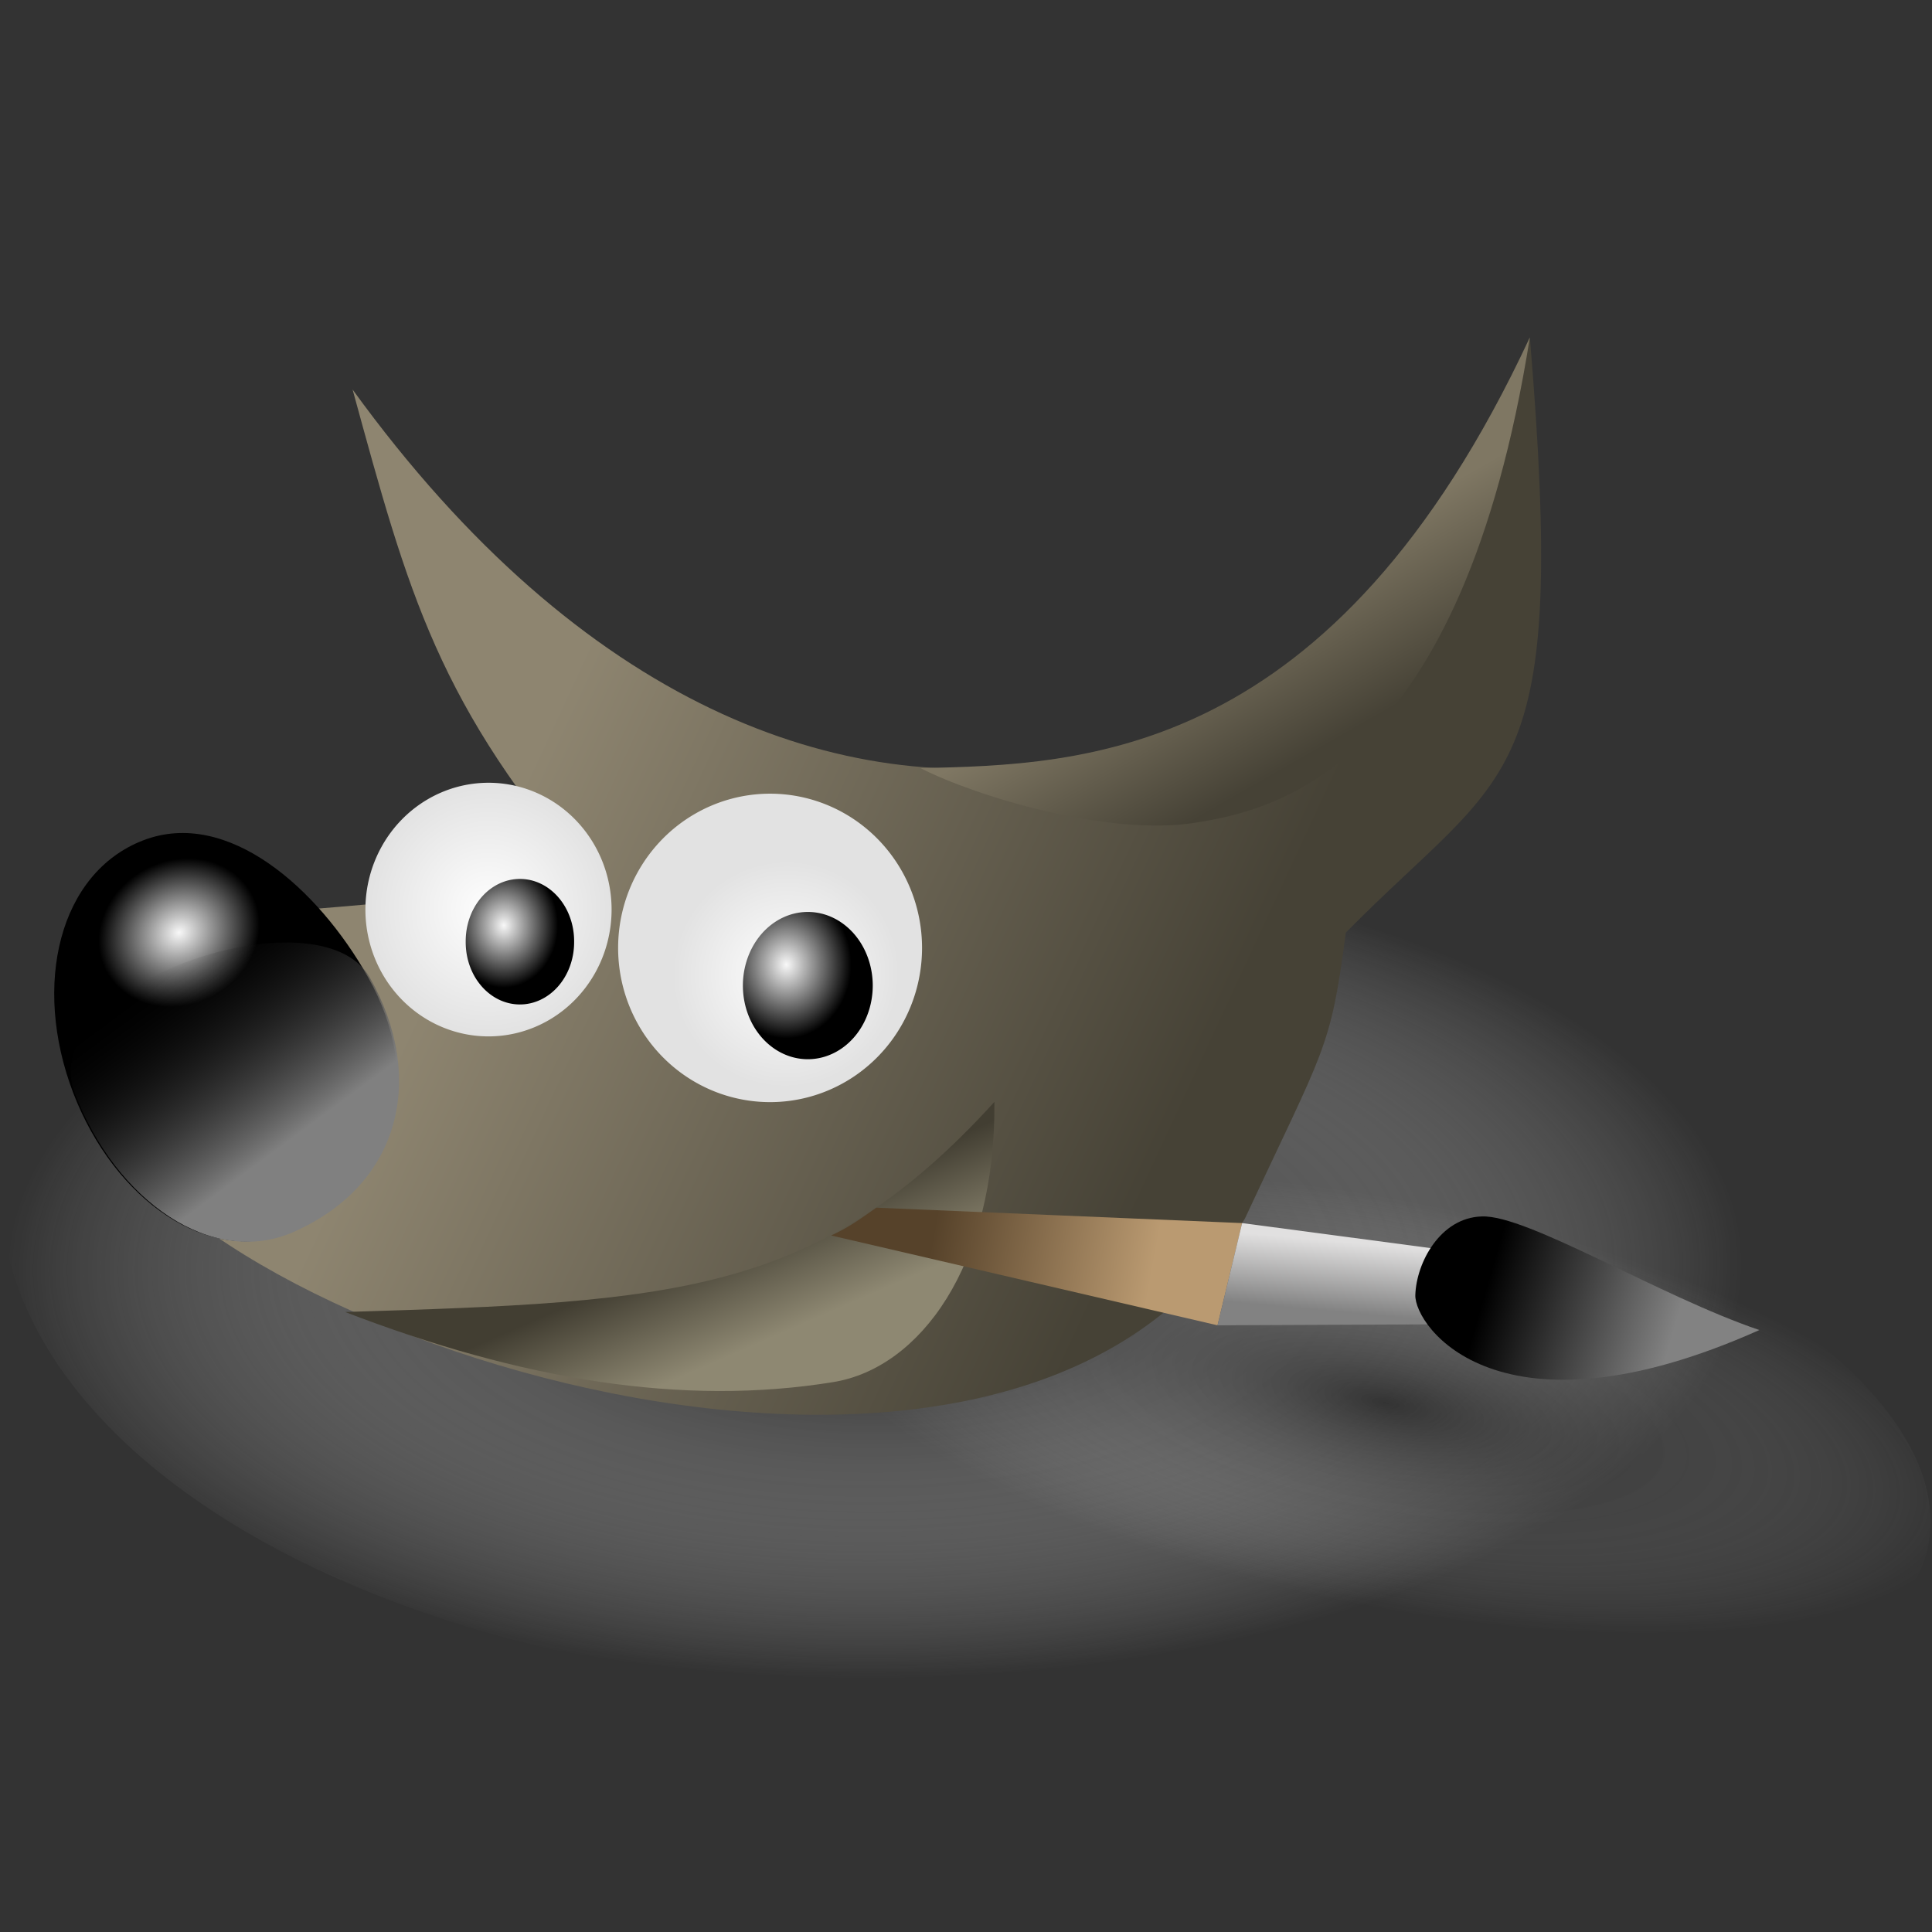 <?xml version="1.0" encoding="UTF-8" standalone="no"?>
<!-- Created with Inkscape (http://www.inkscape.org/) -->
<svg
   xmlns:dc="http://purl.org/dc/elements/1.1/"
   xmlns:cc="http://web.resource.org/cc/"
   xmlns:rdf="http://www.w3.org/1999/02/22-rdf-syntax-ns#"
   xmlns:svg="http://www.w3.org/2000/svg"
   xmlns="http://www.w3.org/2000/svg"
   xmlns:xlink="http://www.w3.org/1999/xlink"
   xmlns:sodipodi="http://sodipodi.sourceforge.net/DTD/sodipodi-0.dtd"
   xmlns:inkscape="http://www.inkscape.org/namespaces/inkscape"
   id="svg1384"
   sodipodi:version="0.32"
   inkscape:version="0.45"
   width="48"
   height="48"
   version="1.0"
   inkscape:output_extension="org.inkscape.output.svg.inkscape"
   inkscape:export-xdpi="960"
   inkscape:export-ydpi="960"
   sodipodi:modified="TRUE">
  <rect width="100%" height="100%" fill="#333333" stroke="none"/>
  <defs
     id="defs1387">
    <linearGradient
       id="linearGradient11213">
      <stop
         style="stop-color:#000000;stop-opacity:1;"
         offset="0"
         id="stop11215" />
      <stop
         style="stop-color:#ffffff;stop-opacity:0;"
         offset="1"
         id="stop11217" />
    </linearGradient>
    <linearGradient
       id="linearGradient10324">
      <stop
         id="stop10326"
         offset="0"
         style="stop-color:#000000;stop-opacity:1;" />
      <stop
         id="stop10328"
         offset="1"
         style="stop-color:#ffffff;stop-opacity:1;" />
    </linearGradient>
    <linearGradient
       id="linearGradient10299">
      <stop
         style="stop-color:#000000;stop-opacity:1;"
         offset="0"
         id="stop10301" />
      <stop
         style="stop-color:#828282;stop-opacity:1;"
         offset="1"
         id="stop10303" />
    </linearGradient>
    <linearGradient
       id="linearGradient10287">
      <stop
         style="stop-color:#e1e0e0;stop-opacity:1;"
         offset="0"
         id="stop10289" />
      <stop
         style="stop-color:#828282;stop-opacity:1;"
         offset="1"
         id="stop10291" />
    </linearGradient>
    <linearGradient
       id="linearGradient10279">
      <stop
         style="stop-color:#56422a;stop-opacity:1;"
         offset="0"
         id="stop10281" />
      <stop
         style="stop-color:#ba9a71;stop-opacity:1;"
         offset="1"
         id="stop10283" />
    </linearGradient>
    <linearGradient
       id="linearGradient6747">
      <stop
         style="stop-color:#464236;stop-opacity:1;"
         offset="0"
         id="stop6749" />
      <stop
         style="stop-color:#7f7763;stop-opacity:1;"
         offset="1"
         id="stop6751" />
    </linearGradient>
    <linearGradient
       id="linearGradient4990">
      <stop
         id="stop4992"
         offset="0"
         style="stop-color:#808080;stop-opacity:1;" />
      <stop
         id="stop4994"
         offset="1"
         style="stop-color:#000000;stop-opacity:0;" />
    </linearGradient>
    <linearGradient
       id="linearGradient3216">
      <stop
         style="stop-color:#f8f8f8;stop-opacity:1;"
         offset="0"
         id="stop3218" />
      <stop
         style="stop-color:#000000;stop-opacity:1;"
         offset="1"
         id="stop3220" />
    </linearGradient>
    <linearGradient
       id="linearGradient3200">
      <stop
         style="stop-color:#fefefe;stop-opacity:1;"
         offset="0"
         id="stop3202" />
      <stop
         style="stop-color:#e2e2e2;stop-opacity:1;"
         offset="1"
         id="stop3204" />
    </linearGradient>
    <linearGradient
       id="linearGradient3184">
      <stop
         style="stop-color:#423e32;stop-opacity:1;"
         offset="0"
         id="stop3186" />
      <stop
         style="stop-color:#8e8872;stop-opacity:1;"
         offset="1"
         id="stop3188" />
    </linearGradient>
    <linearGradient
       id="linearGradient3176">
      <stop
         style="stop-color:#8e8570;stop-opacity:1;"
         offset="0"
         id="stop3178" />
      <stop
         style="stop-color:#464236;stop-opacity:1;"
         offset="1"
         id="stop3180" />
    </linearGradient>
    <radialGradient
       inkscape:collect="always"
       xlink:href="#linearGradient11213"
       id="radialGradient11267"
       gradientUnits="userSpaceOnUse"
       gradientTransform="matrix(2.265086e-3,0.457,-0.963,4.786091e-3,924.221,309.906)"
       cx="451.286"
       cy="542.977"
       fx="451.286"
       fy="542.977"
       r="236.769" />
    <radialGradient
       inkscape:collect="always"
       xlink:href="#linearGradient11213"
       id="radialGradient11269"
       gradientUnits="userSpaceOnUse"
       gradientTransform="matrix(1.709,-2.597953e-2,8.918694e-3,0.587,-26.054,200.266)"
       cx="39.66"
       cy="477.473"
       fx="39.66"
       fy="477.473"
       r="90.745" />
    <linearGradient
       inkscape:collect="always"
       xlink:href="#linearGradient3176"
       id="linearGradient11271"
       gradientUnits="userSpaceOnUse"
       x1="291.932"
       y1="304.815"
       x2="467.946"
       y2="386.415" />
    <radialGradient
       inkscape:collect="always"
       xlink:href="#linearGradient3216"
       id="radialGradient11273"
       gradientUnits="userSpaceOnUse"
       gradientTransform="matrix(0.514,-5.280043e-2,4.738291e-2,0.447,77.852,210.683)"
       cx="198.938"
       cy="367.599"
       fx="198.938"
       fy="367.599"
       r="40.8" />
    <radialGradient
       inkscape:collect="always"
       xlink:href="#linearGradient3200"
       id="radialGradient11275"
       gradientUnits="userSpaceOnUse"
       gradientTransform="matrix(1,0,0,1.041,0,-14.814)"
       cx="273.827"
       cy="361.453"
       fx="273.827"
       fy="361.453"
       r="30.342" />
    <radialGradient
       inkscape:collect="always"
       xlink:href="#linearGradient3200"
       id="radialGradient11277"
       gradientUnits="userSpaceOnUse"
       gradientTransform="matrix(0.526,-0.549,0.53,0.534,-63.086,323.071)"
       cx="277.035"
       cy="366.718"
       fx="277.035"
       fy="366.718"
       r="30.342" />
    <radialGradient
       inkscape:collect="always"
       xlink:href="#linearGradient3216"
       id="radialGradient11279"
       gradientUnits="userSpaceOnUse"
       gradientTransform="matrix(1,0,0,1.148,0,-54.609)"
       cx="276.984"
       cy="364.932"
       fx="276.984"
       fy="364.932"
       r="14.245" />
    <radialGradient
       inkscape:collect="always"
       xlink:href="#linearGradient3216"
       id="radialGradient11281"
       gradientUnits="userSpaceOnUse"
       gradientTransform="matrix(1,0,0,1.128,0,-48.605)"
       cx="351.899"
       cy="375.934"
       fx="351.899"
       fy="375.934"
       r="16.531" />
    <linearGradient
       inkscape:collect="always"
       xlink:href="#linearGradient3184"
       id="linearGradient11283"
       gradientUnits="userSpaceOnUse"
       x1="352.05"
       y1="438.837"
       x2="363.687"
       y2="465.568" />
    <linearGradient
       inkscape:collect="always"
       xlink:href="#linearGradient6747"
       id="linearGradient11285"
       gradientUnits="userSpaceOnUse"
       x1="483.974"
       y1="322.18"
       x2="462.301"
       y2="284.194" />
    <linearGradient
       inkscape:collect="always"
       xlink:href="#linearGradient4990"
       id="linearGradient11287"
       gradientUnits="userSpaceOnUse"
       gradientTransform="matrix(0.96,-0.37,0.368,0.965,-131.933,87.731)"
       x1="202.592"
       y1="424.376"
       x2="188.042"
       y2="371.451" />
    <linearGradient
       inkscape:collect="always"
       xlink:href="#linearGradient10279"
       id="linearGradient11289"
       gradientUnits="userSpaceOnUse"
       x1="10.487"
       y1="499.711"
       x2="67.898"
       y2="510.263" />
    <linearGradient
       inkscape:collect="always"
       xlink:href="#linearGradient10287"
       id="linearGradient11291"
       gradientUnits="userSpaceOnUse"
       x1="116.653"
       y1="512.253"
       x2="114.993"
       y2="530.542" />
    <linearGradient
       inkscape:collect="always"
       xlink:href="#linearGradient10299"
       id="linearGradient11293"
       gradientUnits="userSpaceOnUse"
       x1="155.111"
       y1="519.85"
       x2="203.649"
       y2="533.919" />
  </defs>
  <sodipodi:namedview
     inkscape:window-height="971"
     inkscape:window-width="1280"
     inkscape:pageshadow="2"
     inkscape:pageopacity="0.0"
     borderopacity="1.0"
     bordercolor="#666666"
     pagecolor="#ffffff"
     id="base"
     inkscape:zoom="5.6862552"
     inkscape:cx="47.141702"
     inkscape:cy="25.320805"
     inkscape:window-x="0"
     inkscape:window-y="53"
     inkscape:current-layer="svg1384" />
  <g
     id="g11249"
     transform="matrix(9.4550866e-2,0,0,9.4550866e-2,-13.671,-11.456)">
    <path
       transform="translate(-27.855,-64.726)"
       d="M 646.142 498.491 A 236.769 131.069 0 1 1  172.603,498.491 A 236.769 131.069 0 1 1  646.142 498.491 z"
       sodipodi:ry="131.06879"
       sodipodi:rx="236.76941"
       sodipodi:cy="498.49088"
       sodipodi:cx="409.37231"
       id="path10318"
       style="opacity:1;color:#000000;fill:url(#radialGradient11267);fill-opacity:1;fill-rule:nonzero;stroke:none;stroke-width:2.7;stroke-linecap:butt;stroke-linejoin:miter;marker:none;marker-start:none;marker-mid:none;marker-end:none;stroke-miterlimit:4;stroke-dasharray:none;stroke-dashoffset:0;stroke-opacity:1;visibility:visible;display:inline;overflow:visible"
       sodipodi:type="arc" />
    <path
       transform="matrix(0.977,0.213,-0.213,0.977,565.938,11.574)"
       d="M 193.224 486.26 A 145.741 67.769 0 1 1  -98.258,486.26 A 145.741 67.769 0 1 1  193.224 486.26 z"
       sodipodi:ry="67.769081"
       sodipodi:rx="145.74088"
       sodipodi:cy="486.26025"
       sodipodi:cx="47.482918"
       id="path11219"
       style="opacity:1;color:#000000;fill:url(#radialGradient11269);fill-opacity:0.432;fill-rule:nonzero;stroke:none;stroke-width:2.7;stroke-linecap:butt;stroke-linejoin:miter;marker:none;marker-start:none;marker-mid:none;marker-end:none;stroke-miterlimit:4;stroke-dasharray:none;stroke-dashoffset:0;stroke-opacity:1;visibility:visible;display:inline;overflow:visible"
       sodipodi:type="arc" />
    <g
       style="opacity:1"
       id="g8513">
      <path
         style="color:#000000;fill:url(#linearGradient11271);fill-opacity:1;fill-rule:nonzero;stroke:none;stroke-width:2.7;stroke-linecap:butt;stroke-linejoin:miter;marker:none;marker-start:none;marker-mid:none;marker-end:none;stroke-miterlimit:4;stroke-dashoffset:0;stroke-opacity:1;visibility:visible;display:inline;overflow:visible"
         d="M 237.239,223.521 C 357.968,390.18 510.291,321.306 546.581,209.804 C 556.547,328.966 541.628,322.166 498.219,366.234 C 494.174,397.199 492.694,396.316 471.752,441.277 C 410.386,544.835 190.608,470.018 170.939,412.926 L 192.745,361.925 C 230.028,360.753 262.387,356.415 300.373,353.132 C 259.632,306.411 251.953,277.277 237.239,223.521 z "
         id="rect1411"
         sodipodi:nodetypes="cccccccc" />
      <path
         style="color:#000000;fill:url(#radialGradient11273);fill-opacity:1;fill-rule:nonzero;stroke:none;stroke-width:2.7;stroke-linecap:butt;stroke-linejoin:miter;marker:none;marker-start:none;marker-mid:none;marker-end:none;stroke-miterlimit:4;stroke-dashoffset:0;stroke-opacity:1;visibility:visible;display:inline;overflow:visible"
         d="M 238.556,392.368 C 242.893,421.247 227.222,444.237 197.349,445.765 C 174.469,446.935 157.669,422.164 157.669,392.785 C 157.669,363.406 174.354,339.318 197.349,339.318 C 220.345,339.318 234.68,366.554 238.556,392.368 z "
         id="path2287"
         sodipodi:nodetypes="cssss"
         transform="matrix(0.96,-0.37,0.368,0.965,-132.109,87.555)" />
      <path
         sodipodi:type="arc"
         style="opacity:1;color:#000000;fill:url(#radialGradient11275);fill-opacity:1;fill-rule:nonzero;stroke:none;stroke-width:2.7;stroke-linecap:butt;stroke-linejoin:miter;marker:none;marker-start:none;marker-mid:none;marker-end:none;stroke-miterlimit:4;stroke-dasharray:none;stroke-dashoffset:0;stroke-opacity:1;visibility:visible;display:inline;overflow:visible"
         id="path2290"
         sodipodi:cx="273.82681"
         sodipodi:cy="361.45312"
         sodipodi:rx="30.342299"
         sodipodi:ry="31.585835"
         d="M 304.169 361.453 A 30.342 31.586 0 1 1  243.485,361.453 A 30.342 31.586 0 1 1  304.169 361.453 z"
         transform="matrix(1.066,0,0,1.055,-18.951,-21.166)" />
      <path
         transform="matrix(1.316,0,0,1.283,-13.417,-93.506)"
         d="M 304.169 361.453 A 30.342 31.586 0 1 1  243.485,361.453 A 30.342 31.586 0 1 1  304.169 361.453 z"
         sodipodi:ry="31.585835"
         sodipodi:rx="30.342299"
         sodipodi:cy="361.45312"
         sodipodi:cx="273.82681"
         id="path2292"
         style="opacity:1;color:#000000;fill:url(#radialGradient11277);fill-opacity:1;fill-rule:nonzero;stroke:none;stroke-width:2.7;stroke-linecap:butt;stroke-linejoin:miter;marker:none;marker-start:none;marker-mid:none;marker-end:none;stroke-miterlimit:4;stroke-dasharray:none;stroke-dashoffset:0;stroke-opacity:1;visibility:visible;display:inline;overflow:visible"
         sodipodi:type="arc" />
      <path
         sodipodi:type="arc"
         style="opacity:1;color:#000000;fill:url(#radialGradient11279);fill-opacity:1;fill-rule:nonzero;stroke:none;stroke-width:2.7;stroke-linecap:butt;stroke-linejoin:miter;marker:none;marker-start:none;marker-mid:none;marker-end:none;stroke-miterlimit:4;stroke-dasharray:none;stroke-dashoffset:0;stroke-opacity:1;visibility:visible;display:inline;overflow:visible"
         id="path2294"
         sodipodi:cx="281.20441"
         sodipodi:cy="368.60815"
         sodipodi:rx="14.244876"
         sodipodi:ry="16.355227"
         d="M 295.449 368.608 A 14.245 16.355 0 1 1  266.96,368.608 A 14.245 16.355 0 1 1  295.449 368.608 z" />
      <path
         sodipodi:type="arc"
         style="opacity:1;color:#000000;fill:url(#radialGradient11281);fill-opacity:1;fill-rule:nonzero;stroke:none;stroke-width:2.7;stroke-linecap:butt;stroke-linejoin:miter;marker:none;marker-start:none;marker-mid:none;marker-end:none;stroke-miterlimit:4;stroke-dasharray:none;stroke-dashoffset:0;stroke-opacity:1;visibility:visible;display:inline;overflow:visible"
         id="path2296"
         sodipodi:cx="357.35294"
         sodipodi:cy="380.74268"
         sodipodi:rx="16.53109"
         sodipodi:ry="18.641443"
         d="M 373.884 380.743 A 16.531 18.641 0 1 1  340.822,380.743 A 16.531 18.641 0 1 1  373.884 380.743 z"
         transform="matrix(1.032,0,0,1.038,-11.932,-15.071)" />
      <path
         style="color:#000000;fill:url(#linearGradient11283);fill-opacity:1;fill-rule:nonzero;stroke:none;stroke-width:2.7;stroke-linecap:butt;stroke-linejoin:miter;marker:none;marker-start:none;marker-mid:none;marker-end:none;stroke-miterlimit:4;stroke-dashoffset:0;stroke-opacity:1;visibility:visible;display:inline;overflow:visible"
         d="M 235.277,465.91 C 321.827,463.257 359.631,461.599 405.89,410.697 C 406.222,453.972 386.166,480.633 363.61,484.315 C 323.837,490.807 281.371,483.651 235.277,465.91 z "
         id="rect2298"
         sodipodi:nodetypes="ccsc" />
      <path
         sodipodi:nodetypes="cczc"
         id="path2301"
         d="M 386.463,323.004 C 429.099,322.035 494.871,320.809 546.581,209.804 C 528.691,322.499 480.66,333.94 458.426,337.384 C 435.705,340.903 401.177,330.5 386.463,323.004 z "
         style="color:#000000;fill:url(#linearGradient11285);fill-opacity:1;fill-rule:nonzero;stroke:none;stroke-width:2.7;stroke-linecap:butt;stroke-linejoin:miter;marker:none;marker-start:none;marker-mid:none;marker-end:none;stroke-miterlimit:4;stroke-dashoffset:0;stroke-opacity:1;visibility:visible;display:inline;overflow:visible" />
      <path
         sodipodi:nodetypes="csss"
         id="path3240"
         d="M 241.764,378.041 C 256.57,404.303 249.99,432.289 221.861,444.823 C 200.317,454.422 175.054,436.738 164.229,408.388 C 153.404,380.038 228.529,354.566 241.764,378.041 z "
         style="color:#000000;fill:url(#linearGradient11287);fill-opacity:1;fill-rule:nonzero;stroke:none;stroke-width:2.7;stroke-linecap:butt;stroke-linejoin:miter;marker:none;marker-start:none;marker-mid:none;marker-end:none;stroke-miterlimit:4;stroke-dashoffset:0;stroke-opacity:1;visibility:visible;display:inline;overflow:visible" />
    </g>
    <g
       transform="translate(381.27,-64.717)"
       id="g10307">
      <path
         style="color:#000000;fill:url(#linearGradient11289);fill-opacity:1;fill-rule:nonzero;stroke:none;stroke-width:2.7;stroke-linecap:butt;stroke-linejoin:miter;marker:none;marker-start:none;marker-mid:none;marker-end:none;stroke-miterlimit:4;stroke-dashoffset:0;stroke-opacity:1;visibility:visible;display:inline;overflow:visible"
         d="M -6.422,503.216 L 89.705,507.264 L 83.239,534.124 L -18.269,510.524 C -13.325,508.212 -10.247,505.901 -6.422,503.216 z "
         id="rect9397"
         sodipodi:nodetypes="ccccc" />
      <path
         sodipodi:nodetypes="ccccc"
         id="path9400"
         d="M 140.317,513.979 L 89.705,507.264 L 83.239,534.124 L 138.825,533.876 L 140.317,513.979 z "
         style="color:#000000;fill:url(#linearGradient11291);fill-opacity:1;fill-rule:nonzero;stroke:none;stroke-width:2.7;stroke-linecap:butt;stroke-linejoin:miter;marker:none;marker-start:none;marker-mid:none;marker-end:none;stroke-miterlimit:4;stroke-dashoffset:0;stroke-opacity:1;visibility:visible;display:inline;overflow:visible" />
      <path
         style="color:#000000;fill:url(#linearGradient11293);fill-opacity:1;fill-rule:nonzero;stroke:none;stroke-width:2.7;stroke-linecap:butt;stroke-linejoin:miter;marker:none;marker-start:none;marker-mid:none;marker-end:none;stroke-miterlimit:4;stroke-dashoffset:0;stroke-opacity:1;visibility:visible;display:inline;overflow:visible"
         d="M 152.628,505.523 C 141.793,505.847 135.483,517.636 135.219,526.166 C 134.955,534.446 157.184,565.918 225.624,535.368 C 199.634,526.58 164.463,504.943 152.628,505.523 z "
         id="path9402"
         sodipodi:nodetypes="czcc" />
    </g>
  </g>
</svg>
